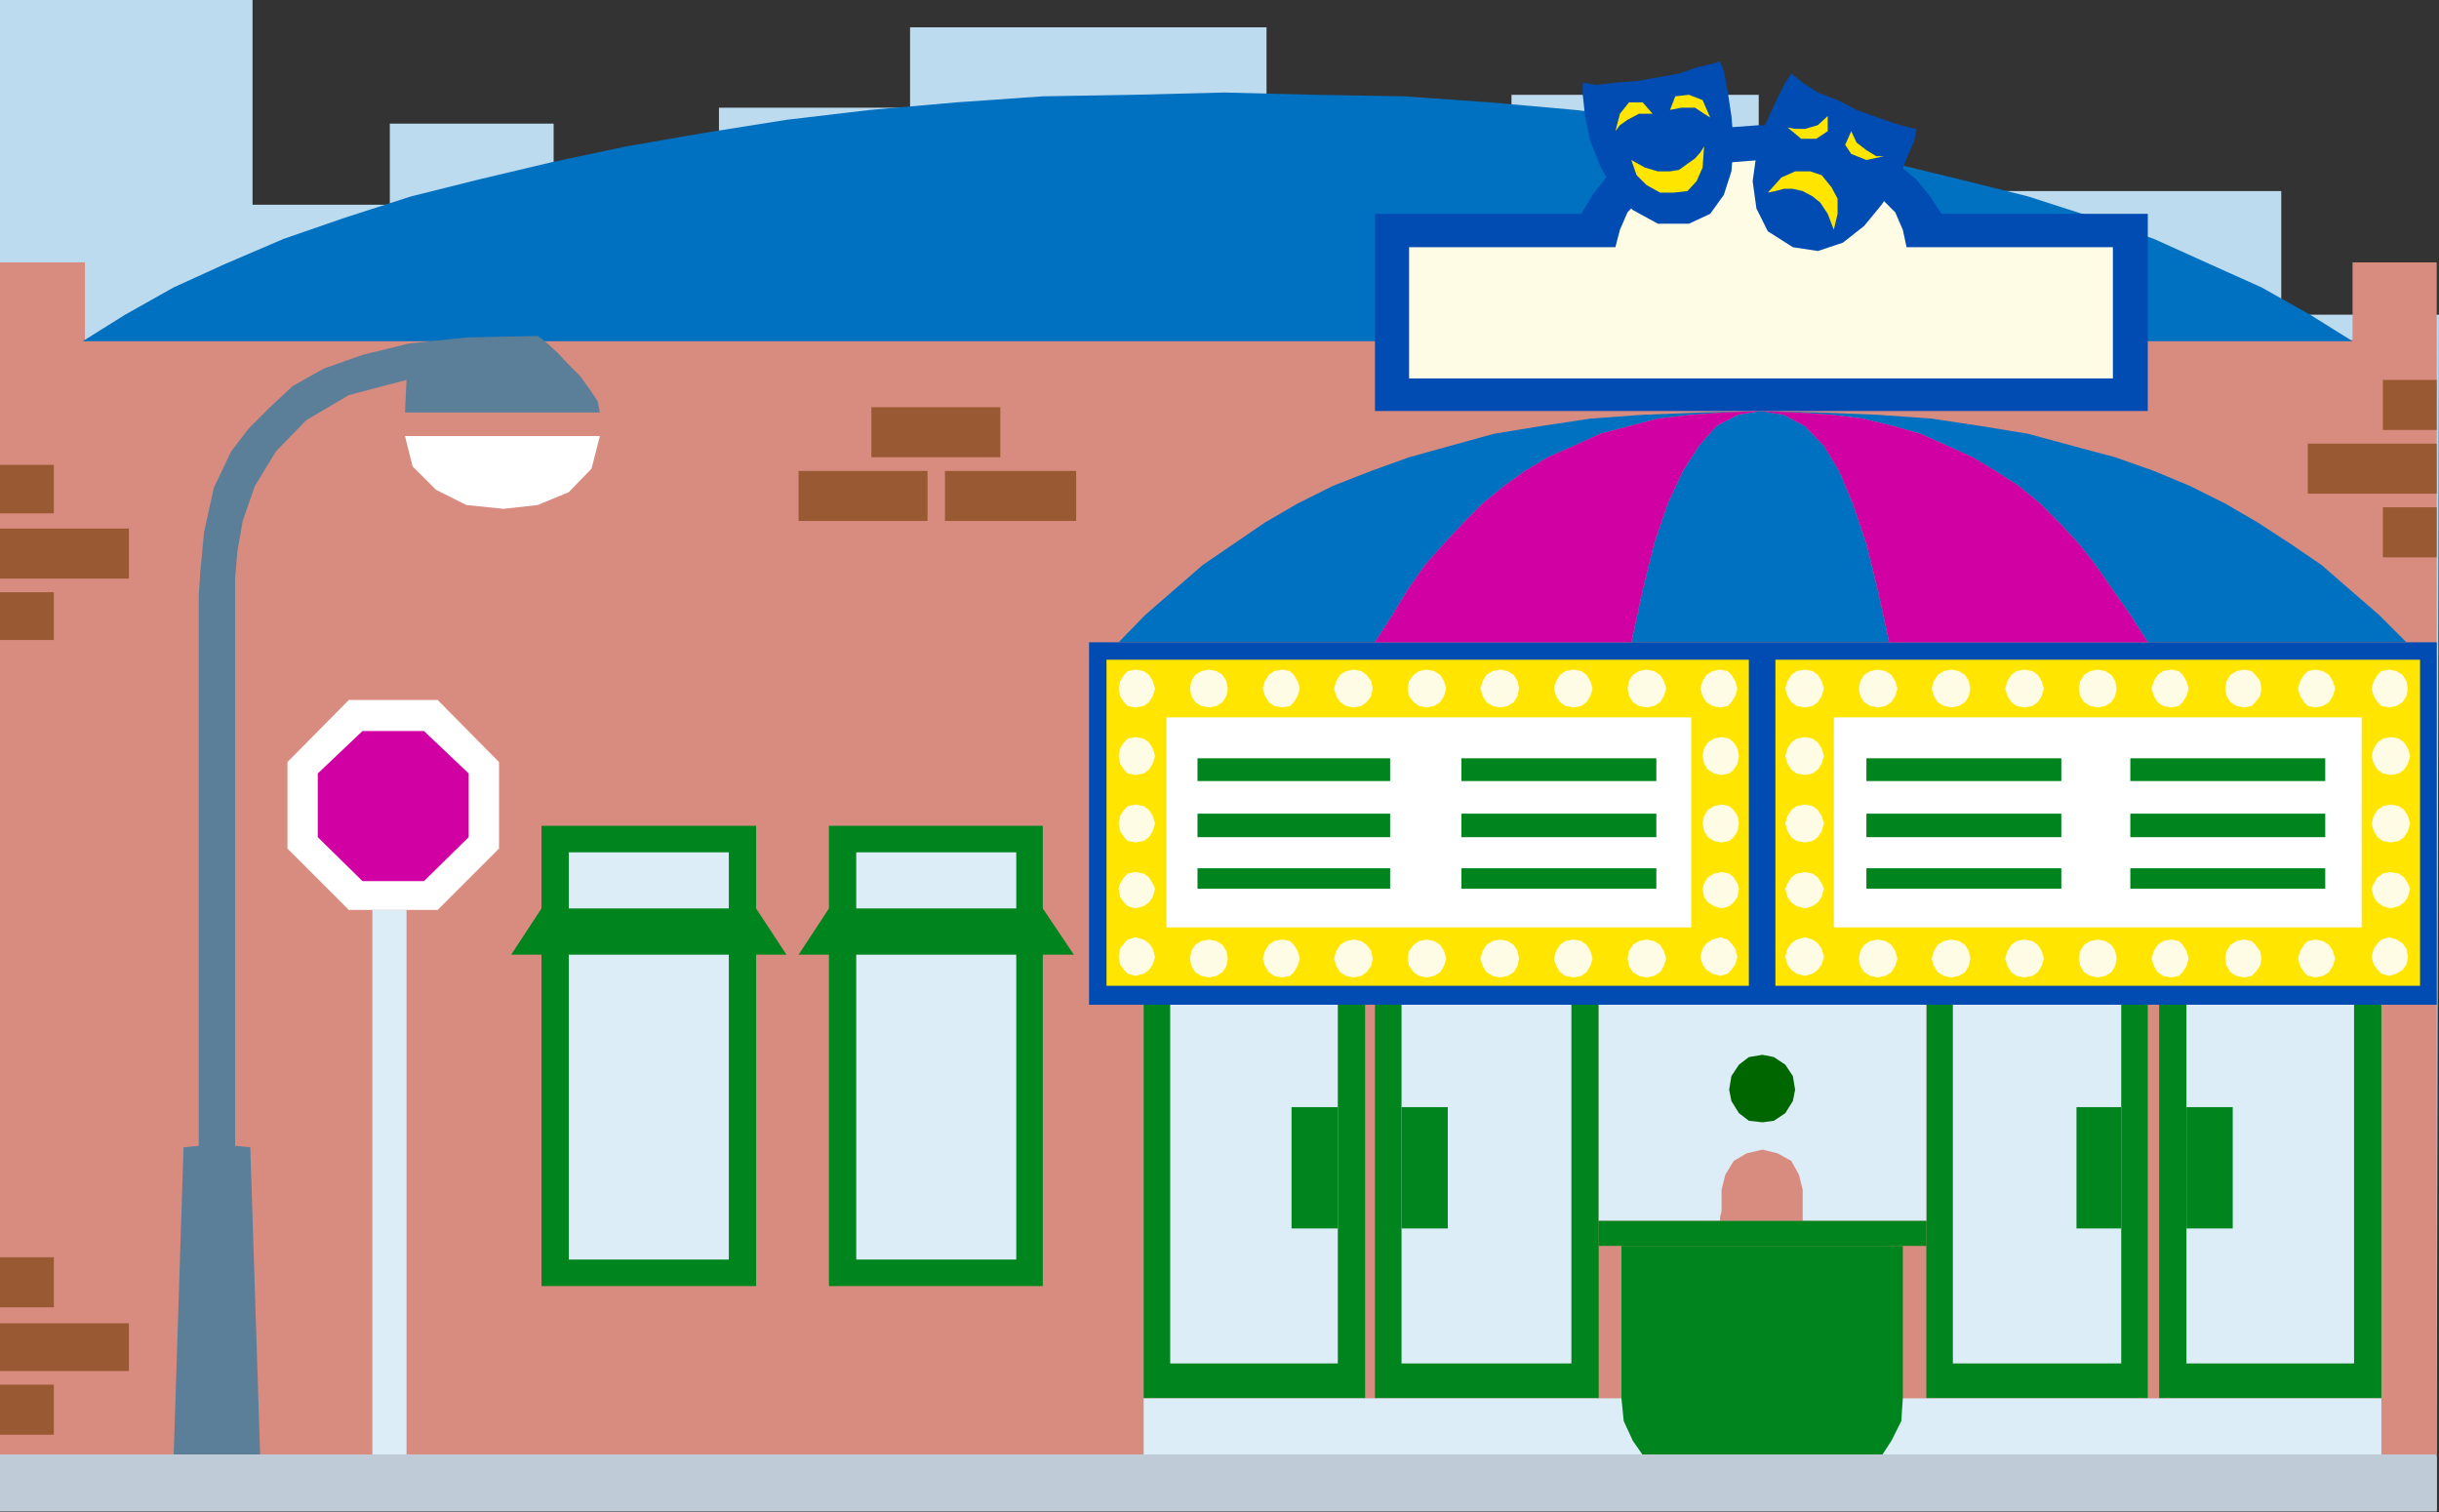 <?xml version="1.0" encoding="UTF-8" standalone="no"?>
<svg
   xmlns:ooo="http://xml.openoffice.org/svg/export"
   xmlns:dc="http://purl.org/dc/elements/1.1/"
   xmlns:cc="http://creativecommons.org/ns#"
   xmlns:rdf="http://www.w3.org/1999/02/22-rdf-syntax-ns#"
   xmlns:svg="http://www.w3.org/2000/svg"
   xmlns="http://www.w3.org/2000/svg"
   xmlns:sodipodi="http://sodipodi.sourceforge.net/DTD/sodipodi-0.dtd"
   xmlns:inkscape="http://www.inkscape.org/namespaces/inkscape"
   version="1.2"
   width="32.16mm"
   height="19.94mm"
   viewBox="0 0 3216 1994"
   preserveAspectRatio="xMidYMid"
   xml:space="preserve"
   id="svg319"
   sodipodi:docname="theater.svg"
   style="fill-rule:evenodd;stroke-width:28.222;stroke-linejoin:round"
   inkscape:version="0.92.5 (2060ec1f9f, 2020-04-08)"><rect x="0" y="0" width="3216" height="1994" fill="#333333" stroke="none"/><sodipodi:namedview
   pagecolor="#ffffff"
   bordercolor="#666666"
   borderopacity="1"
   objecttolerance="10"
   gridtolerance="10"
   guidetolerance="10"
   inkscape:pageopacity="0"
   inkscape:pageshadow="2"
   inkscape:window-width="664"
   inkscape:window-height="487"
   id="namedview321"
   showgrid="false"
   inkscape:zoom="0.2102413"
   inkscape:cx="60.774804"
   inkscape:cy="37.681888"
   inkscape:window-x="0"
   inkscape:window-y="0"
   inkscape:window-maximized="0"
   inkscape:current-layer="svg319" />
 <defs
   class="ClipPathGroup"
   id="defs8">
  <clipPath
   id="presentation_clip_path"
   clipPathUnits="userSpaceOnUse">
   <rect
   x="0"
   y="0"
   width="21000"
   height="29700"
   id="rect2" />
  </clipPath>
  <clipPath
   id="presentation_clip_path_shrink"
   clipPathUnits="userSpaceOnUse">
   <rect
   x="21"
   y="29"
   width="20958"
   height="29641"
   id="rect5" />
  </clipPath>
 </defs>
 <defs
   class="TextShapeIndex"
   id="defs12">
  <g
   ooo:slide="id1"
   ooo:id-list="id3"
   id="g10" />
 </defs>
 <defs
   class="EmbeddedBulletChars"
   id="defs44">
  <g
   id="bullet-char-template-57356"
   transform="matrix(4.8828125e-4,0,0,-4.8828125e-4,0,0)">
   <path
   d="M 580,1141 1163,571 580,0 -4,571 Z"
   id="path14"
   inkscape:connector-curvature="0" />
  </g>
  <g
   id="bullet-char-template-57354"
   transform="matrix(4.8828125e-4,0,0,-4.8828125e-4,0,0)">
   <path
   d="M 8,1128 H 1137 V 0 H 8 Z"
   id="path17"
   inkscape:connector-curvature="0" />
  </g>
  <g
   id="bullet-char-template-10146"
   transform="matrix(4.8828125e-4,0,0,-4.8828125e-4,0,0)">
   <path
   d="M 174,0 602,739 174,1481 1456,739 Z M 1358,739 309,1346 659,739 Z"
   id="path20"
   inkscape:connector-curvature="0" />
  </g>
  <g
   id="bullet-char-template-10132"
   transform="matrix(4.8828125e-4,0,0,-4.8828125e-4,0,0)">
   <path
   d="M 2015,739 1276,0 H 717 l 543,543 H 174 v 393 h 1086 l -543,545 h 557 z"
   id="path23"
   inkscape:connector-curvature="0" />
  </g>
  <g
   id="bullet-char-template-10007"
   transform="matrix(4.8828125e-4,0,0,-4.8828125e-4,0,0)">
   <path
   d="m 0,-2 c -7,16 -16,29 -25,39 l 381,530 c -94,256 -141,385 -141,387 0,25 13,38 40,38 9,0 21,-2 34,-5 21,4 42,12 65,25 l 27,-13 111,-251 280,301 64,-25 24,25 c 21,-10 41,-24 62,-43 C 886,937 835,863 770,784 769,783 710,716 594,584 L 774,223 c 0,-27 -21,-55 -63,-84 l 16,-20 C 717,90 699,76 672,76 641,76 570,178 457,381 L 164,-76 c -22,-34 -53,-51 -92,-51 -42,0 -63,17 -64,51 -7,9 -10,24 -10,44 0,9 1,19 2,30 z"
   id="path26"
   inkscape:connector-curvature="0" />
  </g>
  <g
   id="bullet-char-template-10004"
   transform="matrix(4.8828125e-4,0,0,-4.8828125e-4,0,0)">
   <path
   d="M 285,-33 C 182,-33 111,30 74,156 52,228 41,333 41,471 c 0,78 14,145 41,201 34,71 87,106 158,106 53,0 88,-31 106,-94 l 23,-176 c 8,-64 28,-97 59,-98 l 735,706 c 11,11 33,17 66,17 42,0 63,-15 63,-46 V 965 c 0,-36 -10,-64 -30,-84 L 442,47 C 390,-6 338,-33 285,-33 Z"
   id="path29"
   inkscape:connector-curvature="0" />
  </g>
  <g
   id="bullet-char-template-9679"
   transform="matrix(4.8828125e-4,0,0,-4.8828125e-4,0,0)">
   <path
   d="M 813,0 C 632,0 489,54 383,161 276,268 223,411 223,592 c 0,181 53,324 160,431 106,107 249,161 430,161 179,0 323,-54 432,-161 108,-107 162,-251 162,-431 0,-180 -54,-324 -162,-431 C 1136,54 992,0 813,0 Z"
   id="path32"
   inkscape:connector-curvature="0" />
  </g>
  <g
   id="bullet-char-template-8226"
   transform="matrix(4.8828125e-4,0,0,-4.8828125e-4,0,0)">
   <path
   d="m 346,457 c -73,0 -137,26 -191,78 -54,51 -81,114 -81,188 0,73 27,136 81,188 54,52 118,78 191,78 73,0 134,-26 185,-79 51,-51 77,-114 77,-187 0,-75 -25,-137 -76,-188 -50,-52 -112,-78 -186,-78 z"
   id="path35"
   inkscape:connector-curvature="0" />
  </g>
  <g
   id="bullet-char-template-8211"
   transform="matrix(4.8828125e-4,0,0,-4.8828125e-4,0,0)">
   <path
   d="M -4,459 H 1135 V 606 H -4 Z"
   id="path38"
   inkscape:connector-curvature="0" />
  </g>
  <g
   id="bullet-char-template-61548"
   transform="matrix(4.8828125e-4,0,0,-4.8828125e-4,0,0)">
   <path
   d="m 173,740 c 0,163 58,303 173,419 116,115 255,173 419,173 163,0 302,-58 418,-173 116,-116 174,-256 174,-419 0,-163 -58,-303 -174,-418 C 1067,206 928,148 765,148 601,148 462,206 346,322 231,437 173,577 173,740 Z"
   id="path41"
   inkscape:connector-curvature="0" />
  </g>
 </defs>
 <g
   id="g49"
   transform="translate(-8892,-13853)">
  <g
   id="id2"
   class="Master_Slide">
   <g
   id="bg-id2"
   class="Background" />
   <g
   id="bo-id2"
   class="BackgroundObjects" />
  </g>
 </g>
 <g
   class="SlideGroup"
   id="g317"
   transform="translate(-8892,-13853)">
  <g
   id="g315">
   <g
   id="container-id1">
    <g
   id="id1"
   class="Slide"
   clip-path="url(#presentation_clip_path)">
     <g
   class="Page"
   id="g311">
      <g
   class="Graphic"
   id="g309">
       <g
   id="id3">
        <rect
   class="BoundingBox"
   x="8892"
   y="13853"
   width="3216"
   height="1994"
   id="rect51"
   style="fill:none;stroke:none" />
        <defs
   id="defs56">
         <clipPath
   id="clip_path_1"
   clipPathUnits="userSpaceOnUse">
          <path
   d="m 8892,13853 h 3215 v 1993 H 8892 Z"
   id="path53"
   inkscape:connector-curvature="0" />
         </clipPath>
        </defs>
        <g
   clip-path="url(#clip_path_1)"
   id="g306">
         <path
   d="m 12108,14268 h -208 v -163 h -435 v 180 h -254 v -307 h -326 v 180 h -180 v 163 h -143 v -432 h -470 v 106 h -252 v 290 h -218 v -269 h -216 v 107 h -181 v -270 h -333 v 1920 l 3213,-2 z"
   id="path58"
   inkscape:connector-curvature="0"
   style="fill:#bcdbef;stroke:none" />
         <path
   d="m 12105,15771 v -1572 h -111 v 102 H 9004 v -102 h -112 v 1572 z"
   id="path60"
   inkscape:connector-curvature="0"
   style="fill:#d88c7f;stroke:none" />
         <path
   d="m 10211,14456 v -66 h -170 v 66 z"
   id="path62"
   inkscape:connector-curvature="0"
   style="fill:#995933;stroke:none" />
         <path
   d="m 10115,14540 v -66 h -170 v 66 z"
   id="path64"
   inkscape:connector-curvature="0"
   style="fill:#995933;stroke:none" />
         <path
   d="m 10311,14540 v -66 h -173 v 66 z"
   id="path66"
   inkscape:connector-curvature="0"
   style="fill:#995933;stroke:none" />
         <path
   d="m 9062,15661 v -63 h -170 v 63 z"
   id="path68"
   inkscape:connector-curvature="0"
   style="fill:#995933;stroke:none" />
         <path
   d="m 8892,15511 v 66 h 71 v -66 z"
   id="path70"
   inkscape:connector-curvature="0"
   style="fill:#995933;stroke:none" />
         <path
   d="m 8892,15679 v 66 h 71 v -66 z"
   id="path72"
   inkscape:connector-curvature="0"
   style="fill:#995933;stroke:none" />
         <path
   d="m 9062,14616 v -66 h -170 v 66 z"
   id="path74"
   inkscape:connector-curvature="0"
   style="fill:#995933;stroke:none" />
         <path
   d="m 8892,14466 v 64 h 71 v -64 z"
   id="path76"
   inkscape:connector-curvature="0"
   style="fill:#995933;stroke:none" />
         <path
   d="m 8892,14634 v 63 h 71 v -63 z"
   id="path78"
   inkscape:connector-curvature="0"
   style="fill:#995933;stroke:none" />
         <path
   d="m 11935,14504 v -66 h 170 v 66 z"
   id="path80"
   inkscape:connector-curvature="0"
   style="fill:#995933;stroke:none" />
         <path
   d="m 12105,14354 v 66 h -71 v -66 z"
   id="path82"
   inkscape:connector-curvature="0"
   style="fill:#995933;stroke:none" />
         <path
   d="m 12105,14522 v 66 h -71 v -66 z"
   id="path84"
   inkscape:connector-curvature="0"
   style="fill:#995933;stroke:none" />
         <path
   d="m 11994,14303 -56,-35 -64,-36 -69,-31 -73,-33 -79,-28 -87,-28 -88,-22 -95,-23 -96,-21 -102,-18 -107,-17 -109,-13 -112,-10 -114,-8 -117,-2 -120,-3 -119,3 -120,2 -114,8 -114,10 -110,13 -107,17 -104,18 -99,21 -97,23 -88,22 -87,28 -81,28 -77,33 -68,31 -64,36 -56,35 z"
   id="path86"
   inkscape:connector-curvature="0"
   style="fill:#0070c1;stroke:none" />
         <path
   d="m 11213,14395 79,2 76,3 71,5 66,10 61,10 59,16 56,15 51,18 48,20 46,23 43,25 43,28 41,28 38,33 38,33 36,36 h -341 l -23,-36 -23,-33 -23,-33 -22,-28 -26,-28 -25,-25 -28,-23 -31,-20 -30,-18 -33,-15 -36,-16 -35,-10 -41,-10 -41,-5 -46,-3 z"
   id="path88"
   inkscape:connector-curvature="0"
   style="fill:#0070c1;stroke:none" />
         <path
   d="m 11213,14395 -48,2 -43,3 -44,5 -38,10 -38,10 -35,16 -34,15 -30,18 -28,20 -28,23 -25,25 -26,28 -25,28 -23,33 -20,33 -23,36 h -338 l 35,-36 38,-33 38,-33 41,-28 41,-28 43,-25 46,-23 51,-20 50,-18 54,-15 58,-16 61,-10 66,-10 69,-5 76,-3 z"
   id="path90"
   inkscape:connector-curvature="0"
   style="fill:#0070c1;stroke:none" />
         <path
   d="m 11213,14395 31,5 28,15 25,26 20,33 18,43 18,53 15,61 15,69 h -340 l 15,-69 15,-61 18,-53 20,-43 21,-33 23,-26 28,-15 z"
   id="path92"
   inkscape:connector-curvature="0"
   style="fill:#0070c1;stroke:none" />
         <path
   d="m 12032,15092 v 605 h -293 v -605 z"
   id="path94"
   inkscape:connector-curvature="0"
   style="fill:#00841e;stroke:none" />
         <path
   d="m 11432,15092 v 605 h 292 v -605 z"
   id="path96"
   inkscape:connector-curvature="0"
   style="fill:#00841e;stroke:none" />
         <path
   d="m 10400,15092 v 605 h 292 v -605 z"
   id="path98"
   inkscape:connector-curvature="0"
   style="fill:#00841e;stroke:none" />
         <path
   d="m 11000,15092 v 605 h -295 v -605 z"
   id="path100"
   inkscape:connector-curvature="0"
   style="fill:#00841e;stroke:none" />
         <path
   d="m 9889,15549 v -607 h -283 v 607 z"
   id="path102"
   inkscape:connector-curvature="0"
   style="fill:#00841e;stroke:none" />
         <path
   d="m 10267,15549 v -607 h -282 v 607 z"
   id="path104"
   inkscape:connector-curvature="0"
   style="fill:#00841e;stroke:none" />
         <path
   d="m 10400,15697 v 74 H 8892 v 76 h 3213 v -74 h -73 v -76 z"
   id="path106"
   inkscape:connector-curvature="0"
   style="fill:#ddedf7;stroke:none" />
         <path
   d="m 11269,15422 -5,-20 -10,-18 -18,-10 -20,-5 -21,5 -17,10 -11,18 -5,20 v 13 15 l -2,8 v 5 h -160 v -285 h 432 v 285 h -16 -22 -26 -28 -28 -23 -15 -5 z"
   id="path108"
   inkscape:connector-curvature="0"
   style="fill:#ddedf7;stroke:none" />
         <path
   d="m 11775,15651 v -516 h 221 v 516 z"
   id="path110"
   inkscape:connector-curvature="0"
   style="fill:#ddedf7;stroke:none" />
         <path
   d="m 11689,15651 v -516 h -222 v 516 z"
   id="path112"
   inkscape:connector-curvature="0"
   style="fill:#ddedf7;stroke:none" />
         <path
   d="m 10656,15651 v -516 h -221 v 516 z"
   id="path114"
   inkscape:connector-curvature="0"
   style="fill:#ddedf7;stroke:none" />
         <path
   d="m 10740,15651 v -516 h 224 v 516 z"
   id="path116"
   inkscape:connector-curvature="0"
   style="fill:#ddedf7;stroke:none" />
         <path
   d="m 9642,14977 v 537 h 211 v -537 z"
   id="path118"
   inkscape:connector-curvature="0"
   style="fill:#ddedf7;stroke:none" />
         <path
   d="m 10021,14977 v 537 h 211 v -537 z"
   id="path120"
   inkscape:connector-curvature="0"
   style="fill:#ddedf7;stroke:none" />
         <path
   d="m 10328,14700 v 478 h 1777 v -478 z"
   id="path122"
   inkscape:connector-curvature="0"
   style="fill:#004cb2;stroke:none" />
         <path
   d="m 10351,15153 v -430 h 847 v 430 z"
   id="path124"
   inkscape:connector-curvature="0"
   style="fill:#ffe500;stroke:none" />
         <path
   d="m 11233,15153 v -430 h 850 v 430 z"
   id="path126"
   inkscape:connector-curvature="0"
   style="fill:#ffe500;stroke:none" />
         <path
   d="m 10430,14799 v 277 h 692 v -277 z"
   id="path128"
   inkscape:connector-curvature="0"
   style="fill:#ffffff;stroke:none" />
         <path
   d="m 11310,14799 v 277 h 696 v -277 z"
   id="path130"
   inkscape:connector-curvature="0"
   style="fill:#ffffff;stroke:none" />
         <path
   d="m 10389,14786 11,-2 7,-5 5,-8 3,-10 -3,-10 -5,-8 -7,-5 -11,-2 -10,2 -5,5 -5,8 -2,10 2,10 5,8 5,5 z"
   id="path132"
   inkscape:connector-curvature="0"
   style="fill:#fffce5;stroke:none" />
         <path
   d="m 10389,14875 -10,-2 -5,-5 -5,-8 -2,-10 2,-10 5,-8 5,-5 10,-2 11,2 7,5 5,8 3,10 -3,10 -5,8 -7,5 z"
   id="path134"
   inkscape:connector-curvature="0"
   style="fill:#fffce5;stroke:none" />
         <path
   d="m 10389,14964 -10,-2 -5,-5 -5,-8 -2,-10 2,-10 5,-8 5,-5 10,-2 11,2 7,5 5,8 3,10 -3,10 -5,8 -7,5 z"
   id="path136"
   inkscape:connector-curvature="0"
   style="fill:#fffce5;stroke:none" />
         <path
   d="m 10389,15051 -10,-3 -5,-5 -5,-7 -2,-11 2,-7 5,-8 5,-5 10,-2 11,2 7,5 5,8 3,7 -3,11 -5,7 -7,5 z"
   id="path138"
   inkscape:connector-curvature="0"
   style="fill:#fffce5;stroke:none" />
         <path
   d="m 10389,15140 11,-3 7,-5 5,-7 3,-10 -3,-11 -5,-7 -7,-5 -11,-3 -10,3 -5,5 -5,7 -2,11 2,10 5,7 5,5 z"
   id="path140"
   inkscape:connector-curvature="0"
   style="fill:#fffce5;stroke:none" />
         <path
   d="m 10461,14761 2,-10 5,-8 8,-5 10,-2 10,2 8,5 5,8 2,10 -2,10 -5,8 -8,5 -10,2 -10,-2 -8,-5 -5,-8 z"
   id="path142"
   inkscape:connector-curvature="0"
   style="fill:#fffce5;stroke:none" />
         <path
   d="m 10557,14761 3,-10 5,-8 7,-5 11,-2 10,2 5,5 5,8 3,10 -3,10 -5,8 -5,5 -10,2 -11,-2 -7,-5 -5,-8 z"
   id="path144"
   inkscape:connector-curvature="0"
   style="fill:#fffce5;stroke:none" />
         <path
   d="m 10651,14761 3,-10 5,-8 8,-5 10,-2 10,2 7,5 6,8 2,10 -2,10 -6,8 -7,5 -10,2 -10,-2 -8,-5 -5,-8 z"
   id="path146"
   inkscape:connector-curvature="0"
   style="fill:#fffce5;stroke:none" />
         <path
   d="m 10748,14761 2,-10 6,-8 7,-5 10,-2 10,2 8,5 5,8 3,10 -3,10 -5,8 -8,5 -10,2 -10,-2 -7,-5 -6,-8 z"
   id="path148"
   inkscape:connector-curvature="0"
   style="fill:#fffce5;stroke:none" />
         <path
   d="m 10844,14761 3,-10 5,-8 8,-5 10,-2 10,2 8,5 5,8 2,10 -2,10 -5,8 -8,5 -10,2 -10,-2 -8,-5 -5,-8 z"
   id="path150"
   inkscape:connector-curvature="0"
   style="fill:#fffce5;stroke:none" />
         <path
   d="m 10941,14761 3,-10 5,-8 7,-5 11,-2 10,2 7,5 5,8 3,10 -3,10 -5,8 -7,5 -10,2 -11,-2 -7,-5 -5,-8 z"
   id="path152"
   inkscape:connector-curvature="0"
   style="fill:#fffce5;stroke:none" />
         <path
   d="m 11038,14761 2,-10 5,-8 8,-5 10,-2 10,2 8,5 5,8 3,10 -3,10 -5,8 -8,5 -10,2 -10,-2 -8,-5 -5,-8 z"
   id="path154"
   inkscape:connector-curvature="0"
   style="fill:#fffce5;stroke:none" />
         <path
   d="m 11160,14786 10,-2 5,-5 5,-8 3,-10 -3,-10 -5,-8 -5,-5 -10,-2 -10,2 -8,5 -5,8 -3,10 3,10 5,8 8,5 z"
   id="path156"
   inkscape:connector-curvature="0"
   style="fill:#fffce5;stroke:none" />
         <path
   d="m 11160,15140 10,-3 5,-5 5,-7 3,-10 -3,-11 -5,-7 -5,-5 -10,-3 -10,3 -8,5 -5,7 -3,11 3,10 5,7 8,5 z"
   id="path158"
   inkscape:connector-curvature="0"
   style="fill:#fffce5;stroke:none" />
         <path
   d="m 11162,14875 -10,-2 -8,-5 -5,-8 -2,-10 2,-10 5,-8 8,-5 10,-2 10,2 6,5 5,8 2,10 -2,10 -5,8 -6,5 z"
   id="path160"
   inkscape:connector-curvature="0"
   style="fill:#fffce5;stroke:none" />
         <path
   d="m 11162,14964 -10,-2 -8,-5 -5,-8 -2,-10 2,-10 5,-8 8,-5 10,-2 10,2 6,5 5,8 2,10 -2,10 -5,8 -6,5 z"
   id="path162"
   inkscape:connector-curvature="0"
   style="fill:#fffce5;stroke:none" />
         <path
   d="m 11162,15051 -10,-3 -8,-5 -5,-7 -2,-11 2,-7 5,-8 8,-5 10,-2 10,2 6,5 5,8 2,7 -2,11 -5,7 -6,5 z"
   id="path164"
   inkscape:connector-curvature="0"
   style="fill:#fffce5;stroke:none" />
         <path
   d="m 10461,15117 2,-10 5,-8 8,-5 10,-2 10,2 8,5 5,8 2,10 -2,10 -5,8 -8,5 -10,2 -10,-2 -8,-5 -5,-8 z"
   id="path166"
   inkscape:connector-curvature="0"
   style="fill:#fffce5;stroke:none" />
         <path
   d="m 10557,15117 3,-10 5,-8 7,-5 11,-2 10,2 5,5 5,8 3,10 -3,10 -5,8 -5,5 -10,2 -11,-2 -7,-5 -5,-8 z"
   id="path168"
   inkscape:connector-curvature="0"
   style="fill:#fffce5;stroke:none" />
         <path
   d="m 10651,15117 3,-10 5,-8 8,-5 10,-2 10,2 7,5 6,8 2,10 -2,10 -6,8 -7,5 -10,2 -10,-2 -8,-5 -5,-8 z"
   id="path170"
   inkscape:connector-curvature="0"
   style="fill:#fffce5;stroke:none" />
         <path
   d="m 10748,15117 2,-10 6,-8 7,-5 10,-2 10,2 8,5 5,8 3,10 -3,10 -5,8 -8,5 -10,2 -10,-2 -7,-5 -6,-8 z"
   id="path172"
   inkscape:connector-curvature="0"
   style="fill:#fffce5;stroke:none" />
         <path
   d="m 10844,15117 3,-10 5,-8 8,-5 10,-2 10,2 8,5 5,8 2,10 -2,10 -5,8 -8,5 -10,2 -10,-2 -8,-5 -5,-8 z"
   id="path174"
   inkscape:connector-curvature="0"
   style="fill:#fffce5;stroke:none" />
         <path
   d="m 10941,15117 3,-10 5,-8 7,-5 11,-2 10,2 7,5 5,8 3,10 -3,10 -5,8 -7,5 -10,2 -11,-2 -7,-5 -5,-8 z"
   id="path176"
   inkscape:connector-curvature="0"
   style="fill:#fffce5;stroke:none" />
         <path
   d="m 11038,15117 2,-10 5,-8 8,-5 10,-2 10,2 8,5 5,8 3,10 -3,10 -5,8 -8,5 -10,2 -10,-2 -8,-5 -5,-8 z"
   id="path178"
   inkscape:connector-curvature="0"
   style="fill:#fffce5;stroke:none" />
         <path
   d="m 11272,14786 10,-2 7,-5 5,-8 3,-10 -3,-10 -5,-8 -7,-5 -10,-2 -11,2 -7,5 -5,8 -3,10 3,10 5,8 7,5 z"
   id="path180"
   inkscape:connector-curvature="0"
   style="fill:#fffce5;stroke:none" />
         <path
   d="m 11272,14875 -11,-2 -7,-5 -5,-8 -3,-10 3,-10 5,-8 7,-5 11,-2 10,2 7,5 5,8 3,10 -3,10 -5,8 -7,5 z"
   id="path182"
   inkscape:connector-curvature="0"
   style="fill:#fffce5;stroke:none" />
         <path
   d="m 11272,14964 -11,-2 -7,-5 -5,-8 -3,-10 3,-10 5,-8 7,-5 11,-2 10,2 7,5 5,8 3,10 -3,10 -5,8 -7,5 z"
   id="path184"
   inkscape:connector-curvature="0"
   style="fill:#fffce5;stroke:none" />
         <path
   d="m 11272,15051 -11,-3 -7,-5 -5,-7 -3,-11 3,-7 5,-8 7,-5 11,-2 10,2 7,5 5,8 3,7 -3,11 -5,7 -7,5 z"
   id="path186"
   inkscape:connector-curvature="0"
   style="fill:#fffce5;stroke:none" />
         <path
   d="m 11272,15140 10,-3 7,-5 5,-7 3,-10 -3,-11 -5,-7 -7,-5 -10,-3 -11,3 -7,5 -5,7 -3,11 3,10 5,7 7,5 z"
   id="path188"
   inkscape:connector-curvature="0"
   style="fill:#fffce5;stroke:none" />
         <path
   d="m 11343,14761 2,-10 5,-8 8,-5 10,-2 10,2 8,5 5,8 3,10 -3,10 -5,8 -8,5 -10,2 -10,-2 -8,-5 -5,-8 z"
   id="path190"
   inkscape:connector-curvature="0"
   style="fill:#fffce5;stroke:none" />
         <path
   d="m 11439,14761 3,-10 5,-8 8,-5 10,-2 10,2 8,5 5,8 2,10 -2,10 -5,8 -8,5 -10,2 -10,-2 -8,-5 -5,-8 z"
   id="path192"
   inkscape:connector-curvature="0"
   style="fill:#fffce5;stroke:none" />
         <path
   d="m 11536,14761 3,-10 5,-8 7,-5 10,-2 11,2 7,5 5,8 3,10 -3,10 -5,8 -7,5 -11,2 -10,-2 -7,-5 -5,-8 z"
   id="path194"
   inkscape:connector-curvature="0"
   style="fill:#fffce5;stroke:none" />
         <path
   d="m 11633,14761 2,-10 5,-8 8,-5 10,-2 10,2 8,5 5,8 2,10 -2,10 -5,8 -8,5 -10,2 -10,-2 -8,-5 -5,-8 z"
   id="path196"
   inkscape:connector-curvature="0"
   style="fill:#fffce5;stroke:none" />
         <path
   d="m 11729,14761 3,-10 5,-8 7,-5 11,-2 10,2 5,5 5,8 3,10 -3,10 -5,8 -5,5 -10,2 -11,-2 -7,-5 -5,-8 z"
   id="path198"
   inkscape:connector-curvature="0"
   style="fill:#fffce5;stroke:none" />
         <path
   d="m 11826,14761 2,-10 5,-8 8,-5 10,-2 10,2 5,5 6,8 2,10 -2,10 -6,8 -5,5 -10,2 -10,-2 -8,-5 -5,-8 z"
   id="path200"
   inkscape:connector-curvature="0"
   style="fill:#fffce5;stroke:none" />
         <path
   d="m 11922,14761 3,-10 5,-8 5,-5 10,-2 10,2 8,5 5,8 3,10 -3,10 -5,8 -8,5 -10,2 -10,-2 -5,-5 -5,-8 z"
   id="path202"
   inkscape:connector-curvature="0"
   style="fill:#fffce5;stroke:none" />
         <path
   d="m 12042,14786 10,-2 8,-5 5,-8 2,-10 -2,-10 -5,-8 -8,-5 -10,-2 -10,2 -5,5 -5,8 -3,10 3,10 5,8 5,5 z"
   id="path204"
   inkscape:connector-curvature="0"
   style="fill:#fffce5;stroke:none" />
         <path
   d="m 12042,15140 10,-3 8,-5 5,-7 2,-10 -2,-11 -5,-7 -8,-5 -10,-3 -10,3 -5,5 -5,7 -3,11 3,10 5,7 5,5 z"
   id="path206"
   inkscape:connector-curvature="0"
   style="fill:#fffce5;stroke:none" />
         <path
   d="m 12044,14875 -10,-2 -7,-5 -5,-8 -3,-10 3,-10 5,-8 7,-5 10,-2 11,2 7,5 5,8 3,10 -3,10 -5,8 -7,5 z"
   id="path208"
   inkscape:connector-curvature="0"
   style="fill:#fffce5;stroke:none" />
         <path
   d="m 12044,14964 -10,-2 -7,-5 -5,-8 -3,-10 3,-10 5,-8 7,-5 10,-2 11,2 7,5 5,8 3,10 -3,10 -5,8 -7,5 z"
   id="path210"
   inkscape:connector-curvature="0"
   style="fill:#fffce5;stroke:none" />
         <path
   d="m 12044,15051 -10,-3 -7,-5 -5,-7 -3,-11 3,-7 5,-8 7,-5 10,-2 11,2 7,5 5,8 3,7 -3,11 -5,7 -7,5 z"
   id="path212"
   inkscape:connector-curvature="0"
   style="fill:#fffce5;stroke:none" />
         <path
   d="m 11343,15117 2,-10 5,-8 8,-5 10,-2 10,2 8,5 5,8 3,10 -3,10 -5,8 -8,5 -10,2 -10,-2 -8,-5 -5,-8 z"
   id="path214"
   inkscape:connector-curvature="0"
   style="fill:#fffce5;stroke:none" />
         <path
   d="m 11439,15117 3,-10 5,-8 8,-5 10,-2 10,2 8,5 5,8 2,10 -2,10 -5,8 -8,5 -10,2 -10,-2 -8,-5 -5,-8 z"
   id="path216"
   inkscape:connector-curvature="0"
   style="fill:#fffce5;stroke:none" />
         <path
   d="m 11536,15117 3,-10 5,-8 7,-5 10,-2 11,2 7,5 5,8 3,10 -3,10 -5,8 -7,5 -11,2 -10,-2 -7,-5 -5,-8 z"
   id="path218"
   inkscape:connector-curvature="0"
   style="fill:#fffce5;stroke:none" />
         <path
   d="m 11633,15117 2,-10 5,-8 8,-5 10,-2 10,2 8,5 5,8 2,10 -2,10 -5,8 -8,5 -10,2 -10,-2 -8,-5 -5,-8 z"
   id="path220"
   inkscape:connector-curvature="0"
   style="fill:#fffce5;stroke:none" />
         <path
   d="m 11729,15117 3,-10 5,-8 7,-5 11,-2 10,2 5,5 5,8 3,10 -3,10 -5,8 -5,5 -10,2 -11,-2 -7,-5 -5,-8 z"
   id="path222"
   inkscape:connector-curvature="0"
   style="fill:#fffce5;stroke:none" />
         <path
   d="m 11826,15117 2,-10 5,-8 8,-5 10,-2 10,2 5,5 6,8 2,10 -2,10 -6,8 -5,5 -10,2 -10,-2 -8,-5 -5,-8 z"
   id="path224"
   inkscape:connector-curvature="0"
   style="fill:#fffce5;stroke:none" />
         <path
   d="m 11922,15117 3,-10 5,-8 5,-5 10,-2 10,2 8,5 5,8 3,10 -3,10 -5,8 -8,5 -10,2 -10,-2 -5,-5 -5,-8 z"
   id="path226"
   inkscape:connector-curvature="0"
   style="fill:#fffce5;stroke:none" />
         <path
   d="m 11213,14395 31,5 28,15 25,26 20,33 18,43 18,53 15,61 15,69 h 341 l -23,-36 -23,-33 -23,-33 -22,-28 -26,-28 -25,-25 -28,-23 -31,-20 -30,-18 -33,-15 -36,-16 -35,-10 -41,-10 -41,-5 -46,-3 z"
   id="path228"
   inkscape:connector-curvature="0"
   style="fill:#d100a3;stroke:none" />
         <path
   d="m 11213,14395 -30,5 -28,15 -23,26 -21,33 -20,43 -18,53 -15,61 -15,69 h -338 l 23,-36 20,-33 23,-33 25,-28 26,-28 25,-25 28,-23 28,-20 30,-18 34,-15 35,-16 38,-10 38,-10 44,-5 43,-3 z"
   id="path230"
   inkscape:connector-curvature="0"
   style="fill:#d100a3;stroke:none" />
         <path
   d="m 11775,15473 v -160 h 61 v 160 z"
   id="path232"
   inkscape:connector-curvature="0"
   style="fill:#00841e;stroke:none" />
         <path
   d="m 11689,15473 v -160 h -59 v 160 z"
   id="path234"
   inkscape:connector-curvature="0"
   style="fill:#00841e;stroke:none" />
         <path
   d="m 10656,15473 v -160 h -61 v 160 z"
   id="path236"
   inkscape:connector-curvature="0"
   style="fill:#00841e;stroke:none" />
         <path
   d="m 10740,15473 v -160 h 61 v 160 z"
   id="path238"
   inkscape:connector-curvature="0"
   style="fill:#00841e;stroke:none" />
         <path
   d="m 11432,15496 v -33 h -432 v 33 z"
   id="path240"
   inkscape:connector-curvature="0"
   style="fill:#00841e;stroke:none" />
         <path
   d="m 10725,15025 v -27 h -254 v 27 z"
   id="path242"
   inkscape:connector-curvature="0"
   style="fill:#00841e;stroke:none" />
         <path
   d="m 11076,15025 v -27 h -257 v 27 z"
   id="path244"
   inkscape:connector-curvature="0"
   style="fill:#00841e;stroke:none" />
         <path
   d="m 11610,15025 v -27 h -257 v 27 z"
   id="path246"
   inkscape:connector-curvature="0"
   style="fill:#00841e;stroke:none" />
         <path
   d="m 11958,15025 v -27 h -257 v 27 z"
   id="path248"
   inkscape:connector-curvature="0"
   style="fill:#00841e;stroke:none" />
         <path
   d="m 10725,14957 v -31 h -254 v 31 z"
   id="path250"
   inkscape:connector-curvature="0"
   style="fill:#00841e;stroke:none" />
         <path
   d="m 11076,14957 v -31 h -257 v 31 z"
   id="path252"
   inkscape:connector-curvature="0"
   style="fill:#00841e;stroke:none" />
         <path
   d="m 11610,14957 v -31 h -257 v 31 z"
   id="path254"
   inkscape:connector-curvature="0"
   style="fill:#00841e;stroke:none" />
         <path
   d="m 11958,14957 v -31 h -257 v 31 z"
   id="path256"
   inkscape:connector-curvature="0"
   style="fill:#00841e;stroke:none" />
         <path
   d="m 10725,14883 v -30 h -254 v 30 z"
   id="path258"
   inkscape:connector-curvature="0"
   style="fill:#00841e;stroke:none" />
         <path
   d="m 11076,14883 v -30 h -257 v 30 z"
   id="path260"
   inkscape:connector-curvature="0"
   style="fill:#00841e;stroke:none" />
         <path
   d="m 11610,14883 v -30 h -257 v 30 z"
   id="path262"
   inkscape:connector-curvature="0"
   style="fill:#00841e;stroke:none" />
         <path
   d="m 11958,14883 v -30 h -257 v 30 z"
   id="path264"
   inkscape:connector-curvature="0"
   style="fill:#00841e;stroke:none" />
         <path
   d="m 11452,14135 -15,-23 -18,-22 -25,-21 -31,-18 -33,-12 -36,-11 -40,-7 -41,-3 -41,3 -38,5 -38,10 -30,15 -31,18 -25,18 -18,23 -15,25 h -272 v 260 h 1019 v -260 z"
   id="path266"
   inkscape:connector-curvature="0"
   style="fill:#004cb2;stroke:none" />
         <path
   d="m 11678,14179 v 173 h -928 v -173 h 272 l 6,-23 10,-23 17,-18 23,-18 28,-13 33,-10 36,-7 38,-3 38,3 38,7 33,10 28,13 23,18 18,18 10,23 5,23 z"
   id="path268"
   inkscape:connector-curvature="0"
   style="fill:#fffce5;stroke:none" />
         <path
   d="m 10979,13962 v 16 l 3,28 7,33 13,33 18,33 25,25 33,18 h 41 l 28,-13 18,-25 10,-31 3,-38 -3,-35 -5,-33 -5,-26 -5,-13 -10,3 -21,5 -23,8 -28,5 -28,5 -28,2 -25,3 z"
   id="path270"
   inkscape:connector-curvature="0"
   style="fill:#004cb2;stroke:none" />
         <path
   d="m 11254,13950 -8,12 -13,26 -15,33 -10,35 -5,36 5,36 15,30 33,21 33,5 33,-11 28,-22 23,-28 21,-31 12,-30 10,-23 3,-16 -10,-2 -18,-5 -23,-8 -28,-10 -25,-13 -26,-10 -20,-13 z"
   id="path272"
   inkscape:connector-curvature="0"
   style="fill:#004cb2;stroke:none" />
         <path
   d="m 11022,14026 6,-8 10,-7 15,-8 h 18 l -13,-15 h -18 l -12,15 z"
   id="path274"
   inkscape:connector-curvature="0"
   style="fill:#ffe500;stroke:none" />
         <path
   d="m 11147,14008 -8,-5 -12,-8 h -18 l -15,3 7,-18 18,-2 18,7 z"
   id="path276"
   inkscape:connector-curvature="0"
   style="fill:#ffe500;stroke:none" />
         <path
   d="m 11043,14064 7,20 13,13 18,10 h 18 l 18,-2 12,-13 8,-18 2,-28 -5,8 -7,8 -10,7 -11,8 -12,2 h -16 l -17,-5 z"
   id="path278"
   inkscape:connector-curvature="0"
   style="fill:#ffe500;stroke:none" />
         <path
   d="m 11249,14021 10,2 h 13 l 17,-5 13,-12 v 20 l -15,10 h -20 z"
   id="path280"
   inkscape:connector-curvature="0"
   style="fill:#ffe500;stroke:none" />
         <path
   d="m 11310,14156 5,-21 v -20 l -8,-15 -13,-16 -15,-5 h -20 l -18,8 -18,20 10,-2 11,-3 h 12 l 13,3 13,7 10,8 10,15 z"
   id="path282"
   inkscape:connector-curvature="0"
   style="fill:#ffe500;stroke:none" />
         <path
   d="m 11376,14059 h -10 l -13,-8 -13,-10 -7,-15 -8,18 8,12 20,8 z"
   id="path284"
   inkscape:connector-curvature="0"
   style="fill:#ffe500;stroke:none" />
         <path
   d="m 11216,15837 38,-3 35,-10 31,-10 28,-18 23,-20 15,-23 13,-26 2,-30 v -41 -68 -64 -28 h -371 v 28 64 68 41 l 3,30 12,26 16,23 22,20 28,18 31,10 36,10 z"
   id="path286"
   inkscape:connector-curvature="0"
   style="fill:#00841e;stroke:none" />
         <path
   d="m 9889,15051 40,61 h -363 l 40,-61 z"
   id="path288"
   inkscape:connector-curvature="0"
   style="fill:#00841e;stroke:none" />
         <path
   d="m 10267,15051 41,61 h -363 l 40,-61 z"
   id="path290"
   inkscape:connector-curvature="0"
   style="fill:#00841e;stroke:none" />
         <path
   d="m 11216,15333 15,-2 15,-10 10,-16 3,-15 -3,-18 -10,-15 -15,-10 -15,-3 -18,3 -13,10 -10,15 -3,18 3,15 10,16 13,10 z"
   id="path292"
   inkscape:connector-curvature="0"
   style="fill:#006600;stroke:none" />
         <path
   d="m 12105,15847 v -76 H 8892 v 76 z"
   id="path294"
   inkscape:connector-curvature="0"
   style="fill:#bfccd8;stroke:none" />
         <path
   d="m 9550,14972 -81,81 h -117 l -81,-81 v -114 l 81,-82 h 117 l 81,82 z"
   id="path296"
   inkscape:connector-curvature="0"
   style="fill:#ffffff;stroke:none" />
         <path
   d="m 9428,15771 v -718 h -45 v 718 z"
   id="path298"
   inkscape:connector-curvature="0"
   style="fill:#ddedf7;stroke:none" />
         <path
   d="m 9510,14957 -59,58 h -81 l -59,-58 v -84 l 59,-56 h 81 l 59,56 z"
   id="path300"
   inkscape:connector-curvature="0"
   style="fill:#d100a3;stroke:none" />
         <path
   d="m 9426,14397 h 257 l -3,-15 -10,-15 -13,-18 -15,-15 -15,-16 -13,-12 -10,-8 -3,-2 -94,2 -76,8 -61,15 -51,18 -41,23 -30,28 -28,28 -23,30 -23,48 -13,59 -5,53 -2,31 v 122 249 244 110 l -20,2 -13,405 h 114 l -13,-405 -20,-2 v -110 -244 -249 -122 -23 l 3,-36 7,-40 16,-46 28,-46 40,-41 56,-33 76,-20 z"
   id="path302"
   inkscape:connector-curvature="0"
   style="fill:#5b7f99;stroke:none" />
         <path
   d="m 9683,14428 h -257 l 10,40 31,31 40,20 49,5 45,-5 41,-17 30,-31 z"
   id="path304"
   inkscape:connector-curvature="0"
   style="fill:#ffffff;stroke:none" />
        </g>
       </g>
      </g>
     </g>
    </g>
   </g>
  </g>
 </g>
</svg>